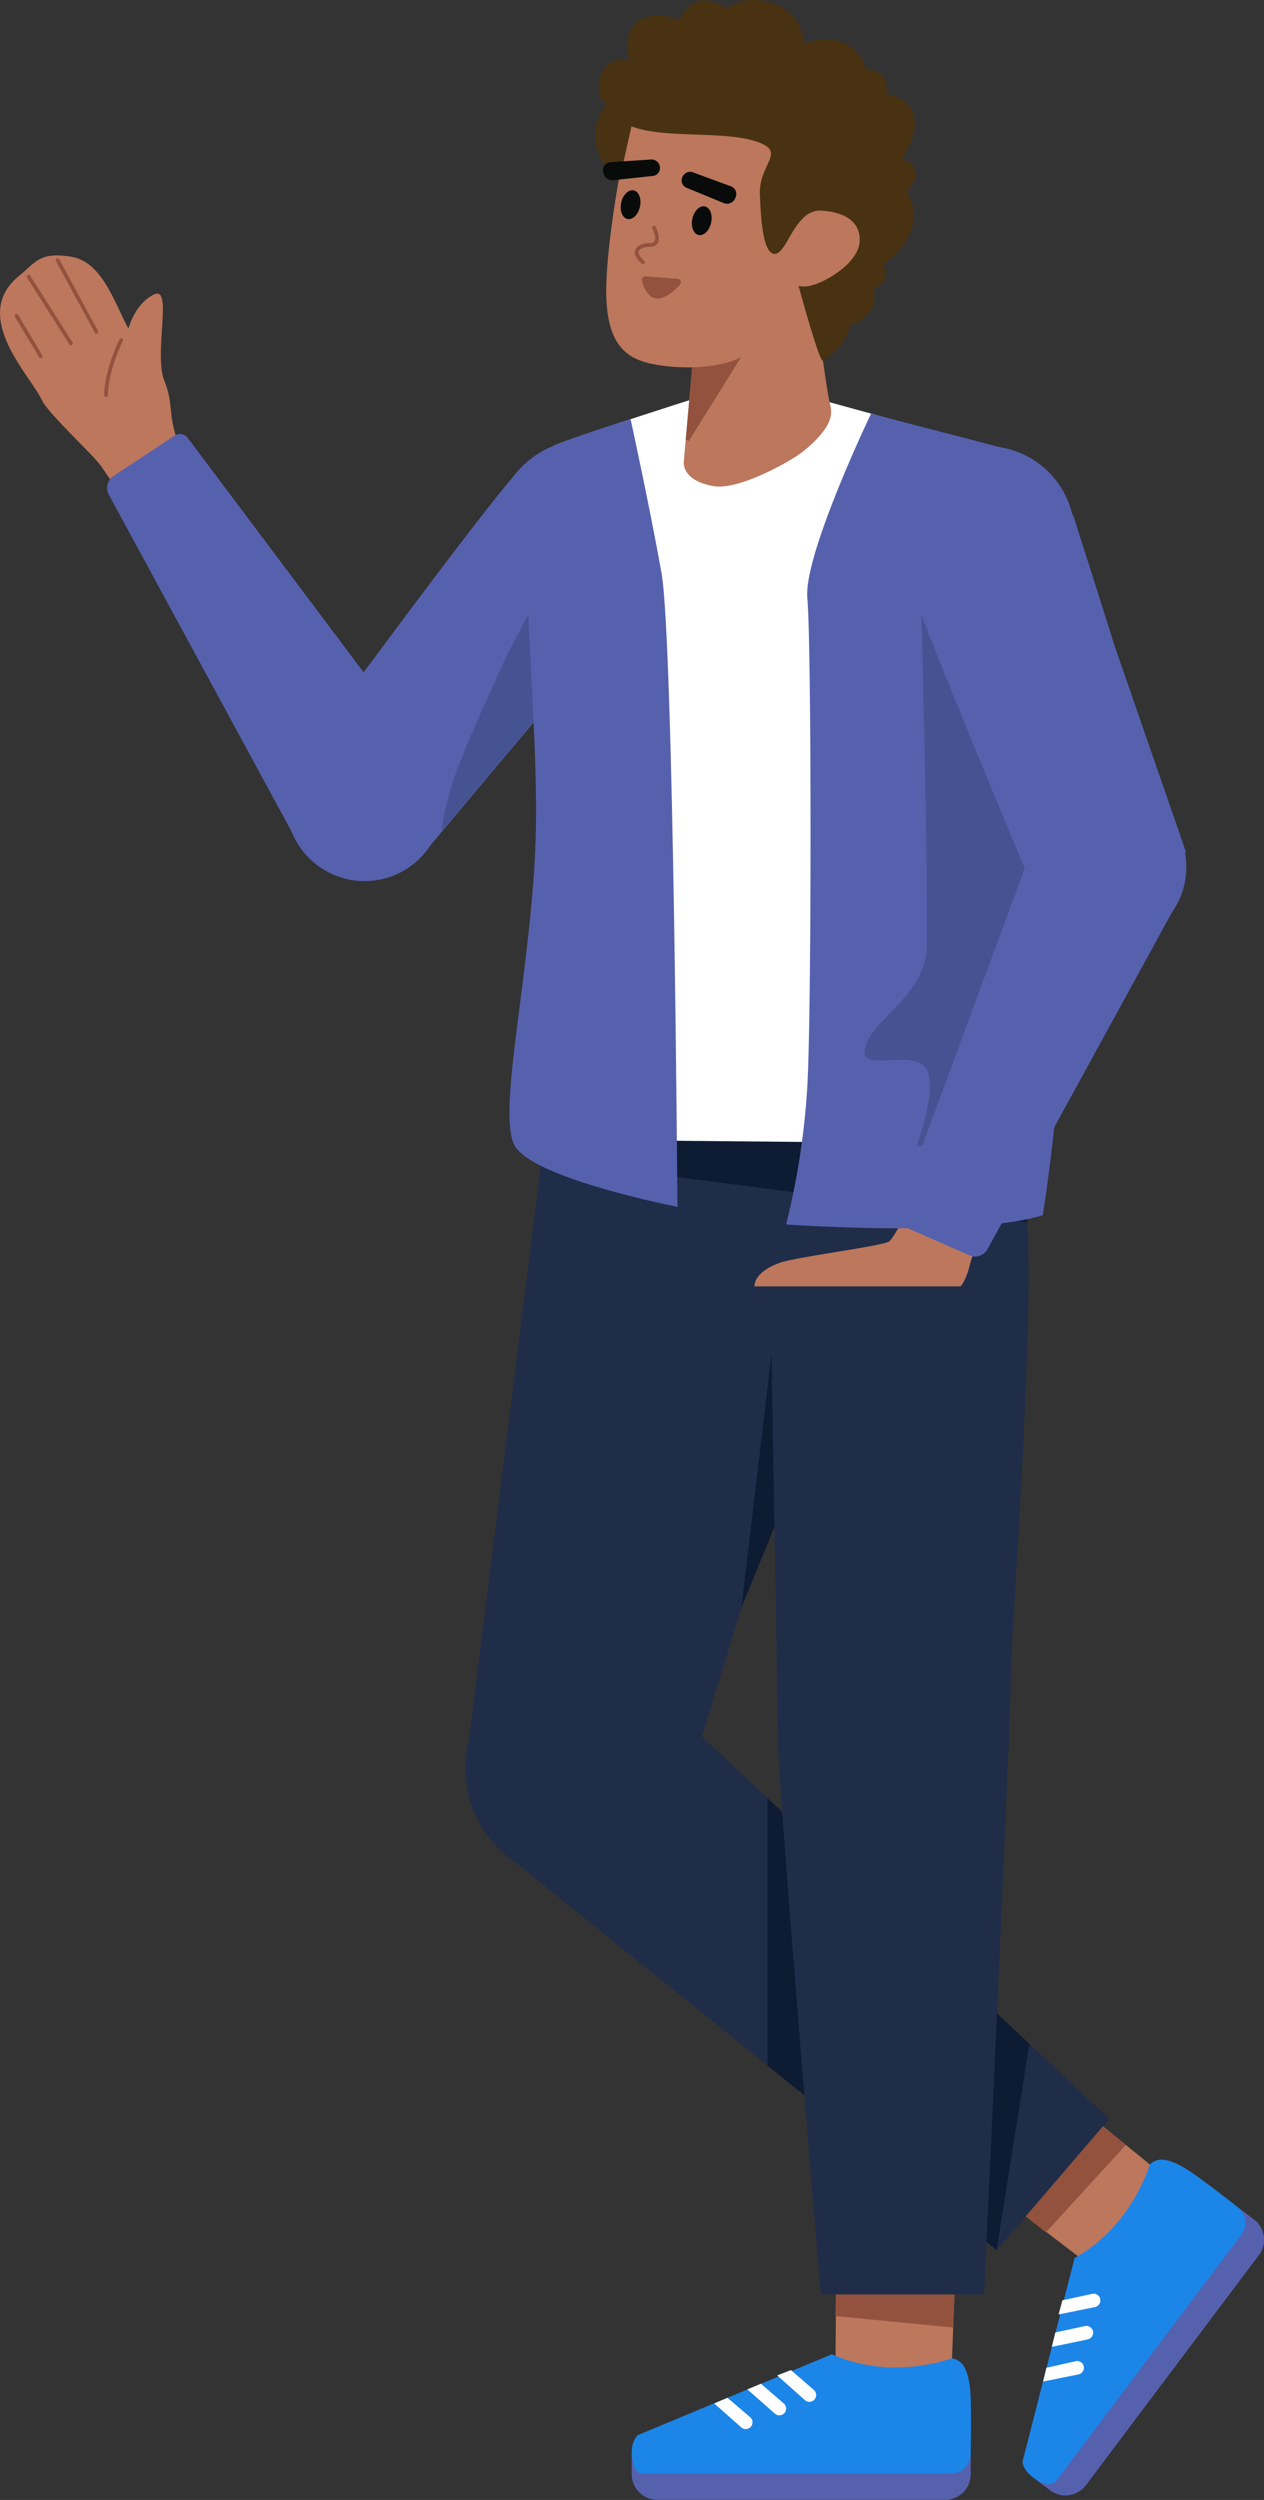 <svg xmlns="http://www.w3.org/2000/svg" viewBox="0 0 370.32 732.04"><rect x="0" y="0" width="370.32" height="732.04" fill="#333333" stroke="none"/><defs><style>.cls-1{fill:#5661ae;}.cls-2{fill:#bc775c;}.cls-3{fill:#93523e;}.cls-3,.cls-9{stroke:#93523e;}.cls-4{fill:#1c85e8;}.cls-5{fill:#fff;}.cls-6{fill:#1f2d49;}.cls-7{fill:#0d1b33;}.cls-8{fill:#465393;}.cls-9{fill:none;stroke-linecap:round;stroke-width:1.08px;}.cls-10{fill:#493212;}.cls-11{fill:#080b09;}</style></defs><g id="Layer_2" data-name="Layer 2"><g id="Layer_1-2" data-name="Layer 1"><path class="cls-1" d="M368.82,660.34l-50.69,67.39a7.5,7.5,0,0,1-10.49,1.48l-4.7-3.54,59.69-79.35,4.71,3.54a7.48,7.48,0,0,1,1.48,10.48Z"/><path class="cls-2" d="M321,620.88l18.28,14.86-18.57,28.65-20.6-15.73Z"/><path class="cls-3" d="M329.12,628.12,306.36,653l-5.54-4.37,21.32-26.19Z"/><path class="cls-4" d="M336.83,633.9s-5.13,18-22,27.29l-15.27,59.7c.48,3.43,4.31,5.63,6.86,6.44a2.77,2.77,0,0,0,1.71,0,2.82,2.82,0,0,0,1.4-1l54.19-72a5.75,5.75,0,0,0-1.05-8c-4.74-3.71-12-9.31-15.15-11.23C342.62,632.12,339.15,631.43,336.83,633.9Z"/><path class="cls-5" d="M311.25,673.57l8.69-1.87a2.08,2.08,0,0,1,1,0,1.93,1.93,0,0,1,.83.48,1.87,1.87,0,0,1,.51.81,2,2,0,0,1,.07,1,2,2,0,0,1-.53,1,2,2,0,0,1-1,.56l-10.67,2.16Z"/><path class="cls-5" d="M309.2,683l8.65-1.89a2,2,0,0,1,2.3,1.33,2,2,0,0,1,.06,1,2,2,0,0,1-1.55,1.59l-10.52,2.18Z"/><path class="cls-5" d="M306.57,693.33l8.54-1.91a2,2,0,0,1,1,0,2,2,0,0,1,1.34,1.29,2,2,0,0,1,.07,1,2.07,2.07,0,0,1-.53,1,2.05,2.05,0,0,1-1,.56l-10.39,2.09Z"/><path class="cls-6" d="M147.29,542.35,292,658.91l33-38.46L198.47,501.78Z"/><path class="cls-7" d="M224.88,526.56v78.31l67.08,54,9.63-60.39Z"/><path class="cls-6" d="M160.13,328.07,136.35,517.7h66.48L260.59,329Z"/><path class="cls-7" d="M217.21,470.73l11.17-94.08h27.46Z"/><path class="cls-1" d="M276.9,732H192.57a7.49,7.49,0,0,1-7.49-7.49v-5.89h99.31v5.89A7.49,7.49,0,0,1,276.9,732Z"/><path class="cls-2" d="M279.69,670.11l-.89,23.53L244.75,696l.18-25.92Z"/><path class="cls-3" d="M278.78,681l-33.52-3.27.16-7,33.75,1.29Z"/><path class="cls-4" d="M278.8,690.58s-17.51,6.74-35.06-1.21l-56.89,23.68c-2.45,2.45-1.9,6.83-1,9.36a2.88,2.88,0,0,0,1,1.37,2.75,2.75,0,0,0,1.64.51h90.14a5.75,5.75,0,0,0,5.75-5.63c.11-6,.22-15.18-.14-18.85C283.7,694.14,282.17,691,278.8,690.58Z"/><path class="cls-5" d="M231.72,694l6.72,5.82a2,2,0,0,1,.55.79,2,2,0,0,1,.11.95,1.8,1.8,0,0,1-.34.89,1.89,1.89,0,0,1-.72.63,2,2,0,0,1-2.22-.28l-8.13-7.23Z"/><path class="cls-5" d="M222.93,698l6.7,5.78a1.83,1.83,0,0,1,.55.79,1.93,1.93,0,0,1,.12.95,2,2,0,0,1-1.07,1.52,2,2,0,0,1-1.15.2,2,2,0,0,1-1.06-.48l-8.07-7.1Z"/><path class="cls-5" d="M213.12,702.12l6.66,5.68a2.17,2.17,0,0,1,.55.79,1.93,1.93,0,0,1,.12.95,2,2,0,0,1-.35.9,1.88,1.88,0,0,1-.72.62,2,2,0,0,1-1.15.2,2,2,0,0,1-1.06-.48l-7.93-7Z"/><path class="cls-6" d="M300.92,329a257.45,257.45,0,0,0,0,28.87c2.21,31.08-4.85,121.85-4.8,133.8s-7.81,180.18-7.81,180.18h-47.8S228.29,527.3,228,510.75s-3.13-181-3.13-181Z"/><path class="cls-7" d="M158.69,339.56,300.92,357.9V329l-141.5,4.65Z"/><path class="cls-6" d="M169.59,551a33.25,33.25,0,1,0-33.24-33.25A33.25,33.25,0,0,0,169.59,551Z"/><path class="cls-2" d="M268.53,350s-6.38,12.08-7.94,13.46-27.24,4.55-32.21,6.33-7.35,4.48-7.35,6.89H281.4s1.56-1.45,2.68-6.09,3.1-6.61,3.1-6.61Z"/><path class="cls-1" d="M181.77,159.78c4-19.6-5.37-19.1-8.47-22.21,0,0-11.66-9.62-20.54-.66-9.4,9.48-63.29,83.1-63.29,83.1l33.72,31,6.34-7.56,16.41-19.58L163.5,203l2.19-2.38,23.68-26.83S179.52,170.09,181.77,159.78Z"/><path class="cls-1" d="M195.87,163.12a25.91,25.91,0,1,0-32.8,16.34A25.92,25.92,0,0,0,195.87,163.12Z"/><path class="cls-8" d="M165.37,200.47c.68-4.1,2-12.29,3.51-19.76l7.78-36.14s-20.9,30.88-30.52,52.39c-7.13,16.12-15.4,32.55-16.77,46.45l16.42-19.58,17.56-20.93Z"/><path class="cls-2" d="M55.79,137.13c-8-14.62-4.16-17.1-7.57-25.41-3.36-8.11,2.61-28.23-3.1-25.49s-7.48,10-7.48,10c-3.9-6.91-7.5-19.62-16.84-21.07S10.63,76.69,5.33,81c-14.09,11.73,3.88,29.35,6.88,36.06,1.93,4.21,16.1,17,17.68,19.83L37,147.27Z"/><path class="cls-9" d="M28.26,97.17l-11.39-21"/><path class="cls-9" d="M20.8,100.58,8.39,81"/><path class="cls-9" d="M11.94,104.34,4.84,92.48"/><path class="cls-9" d="M31.07,115.68c.06-7.28,4.43-16.09,4.43-16.09"/><path class="cls-1" d="M123.47,219.43,54.91,128.12a2.8,2.8,0,0,0-3.7-.58l-18,11.87a4.16,4.16,0,0,0-1.7,2.46,4.12,4.12,0,0,0,.38,3L87.07,246.52Z"/><path class="cls-1" d="M106.81,258a23,23,0,1,0-23-23A23,23,0,0,0,106.81,258Z"/><path class="cls-5" d="M202.75,116.93s-33.48,10.64-40.08,13.41-7,13.81-7.49,21.64c-.3,5.49,5.89,95.55,6.29,147.71.09,11.15-2,18.22-3.32,24.41s0,9.57,0,9.57L301.59,335s-4.3-181.24-5.18-187.68,6-12-1.46-15.25l-54.78-15.09Z"/><path class="cls-1" d="M184.75,122.74s5.47,25,9.05,45,4.67,185.64,4.67,185.64-41.92-8.15-47.59-17.78,5.25-52.89,6.11-92.2-7.43-100.32,1.26-110.9C158.25,132.51,160.48,130.3,184.75,122.74Z"/><path class="cls-1" d="M255.2,121.13s-19.89,41.44-18.67,54.07,1.28,120.33,0,142.81a218.57,218.57,0,0,1-6.23,40.54s54.25,3.85,75.22-2.72c0,0,10-62.65,3.42-85s-11.52-138.72-11.52-138.72Z"/><path class="cls-8" d="M269.87,176.82s2,75.09,1.62,100.12c-.27,15.6-18.1,22.21-18.16,31.24,0,5.34,14.09-.92,17.89,4.61s-2.7,22.82-2.7,22.82l33.07-.66,13.24-64.27L286.93,173Z"/><path class="cls-2" d="M203.44,100.19l-3.11,35s-.82,5.43,8.62,7.15c7.49,1.37,23.07-7.44,26.59-10.34,7.82-6.45,8.54-10.36,7.71-13.35-1.18-4.28-5.05-34.46-5.05-34.46Z"/><path class="cls-3" d="M201.4,128.83l1.91-21.57L220,99Z"/><path class="cls-2" d="M184.92,34S178.53,62.54,177.68,82c-.86,19.64,6.17,23.38,14.87,24.85,6.86,1.16,17.54,1.24,24.26-2.11,12.24-6.12,32.35-21,35-23.84,4.07-4.45,3.79-24.34-11.77-29.25C228.71,48.09,199.85,17.72,184.92,34Z"/><path class="cls-10" d="M185,37c9.28,3.64,26.75,1.25,36.35,4.36s.86,6.42,1.28,15.68c.27,6,.73,17.46,4.41,17.31s5.84-13.17,13.6-12.67S252,65.5,251.87,70.46,246.13,79.73,241.73,82c-5.51,2.85-7.78,1.66-7.78,1.66s6.2,22.82,7.13,21.91c0,0,6.69-3.77,7.89-10.37,0,0,8.88-1.93,6.91-10.8,0,0,5.53-1.77,2.91-6.91,0,0,14.27-9.6,6.83-21.35,0,0,6.78-6.76-1.31-9.61,0,0,10.71-15.66-4.53-19,0,0,1-7.38-6-7.1,0,0-3-12.68-18.28-7.67a12.61,12.61,0,0,0-8.38-11.52c-8.62-3.47-14.24,1.31-14.24,1.31s-9-7.38-13.82,3.44c0,0-6.84-3.5-12,.22s-2.64,11.48-2.64,11.48-5.87-1.38-8,3.49c-3,6.85,1.23,9.34,1.23,9.34s-9.57,11.31,3.88,22Z"/><path class="cls-11" d="M208.34,65.23c.51-2.32-.31-4.46-1.83-4.79s-3.15,1.28-3.66,3.59.32,4.45,1.83,4.78S207.83,67.54,208.34,65.23Z"/><path class="cls-11" d="M187.49,60.53c.51-2.31-.31-4.45-1.82-4.78S182.51,57,182,59.33s.31,4.46,1.83,4.79S187,62.85,187.49,60.53Z"/><path class="cls-9" d="M191.62,66.67s2.58,5-1.16,5.06c-3.57,0-5.65,2-2.05,5.09"/><path class="cls-3" d="M189,81.43h0c2.21.16,6.64.48,9.58.74h0a.5.5,0,0,1,.24.09.46.46,0,0,1,.19.45.44.44,0,0,1-.1.22,18.87,18.87,0,0,1-2.44,2.3,8.36,8.36,0,0,1-3,1.57,3,3,0,0,1-2.69-.54A7.88,7.88,0,0,1,188.6,82V82a.32.32,0,0,1,0-.19.34.34,0,0,1,.07-.19.33.33,0,0,1,.15-.11A.34.34,0,0,1,189,81.43Z"/><path class="cls-11" d="M215.6,57.61l-.2.42A2.58,2.58,0,0,1,214,59.45a2.54,2.54,0,0,1-2,0L201.19,55a2.29,2.29,0,0,1-1.23-1.1,2.22,2.22,0,0,1-.17-1.64,2.37,2.37,0,0,1,.43-.94,2.47,2.47,0,0,1,1.77-1,2.57,2.57,0,0,1,1,.13l11.07,4.08a2.38,2.38,0,0,1,.82.46,2.44,2.44,0,0,1,.58.74,2.29,2.29,0,0,1,.11,1.85Z"/><path class="cls-11" d="M179,47.49l11.77-.79a2.51,2.51,0,0,1,1,.16,2.49,2.49,0,0,1,1.43,1.44,2.58,2.58,0,0,1,.15,1,2.28,2.28,0,0,1-2.12,2.22l-11.69,1.26a2.6,2.6,0,0,1-2.79-2.36l-.08-.46a2.27,2.27,0,0,1,.14-.93,2.18,2.18,0,0,1,.49-.81,2.32,2.32,0,0,1,.76-.55A2.42,2.42,0,0,1,179,47.49Z"/><path class="cls-1" d="M298.49,150.09c-14.77-13.47-19.13-5.21-23.4-4.14,0,0-14.24,5.06-11.11,17.28,3.3,12.94,38.77,97,38.77,97l44.76-10.59-4.06-11.72-8.37-24.15-8.93-25.82-.92-3.09-10.85-34.11S306.19,157.32,298.49,150.09Z"/><path class="cls-1" d="M305.77,176.24a25.91,25.91,0,1,0-36.53-2.83A25.9,25.9,0,0,0,305.77,176.24Z"/><path class="cls-1" d="M302.41,248.41,262.82,355.52a2.82,2.82,0,0,0,.1,2,2.85,2.85,0,0,0,1.42,1.42l19.71,8.66a4.16,4.16,0,0,0,5.27-1.83L344.9,264.33Z"/><path class="cls-1" d="M324.55,276.92a23,23,0,1,0-23-23A23,23,0,0,0,324.55,276.92Z"/></g></g></svg>